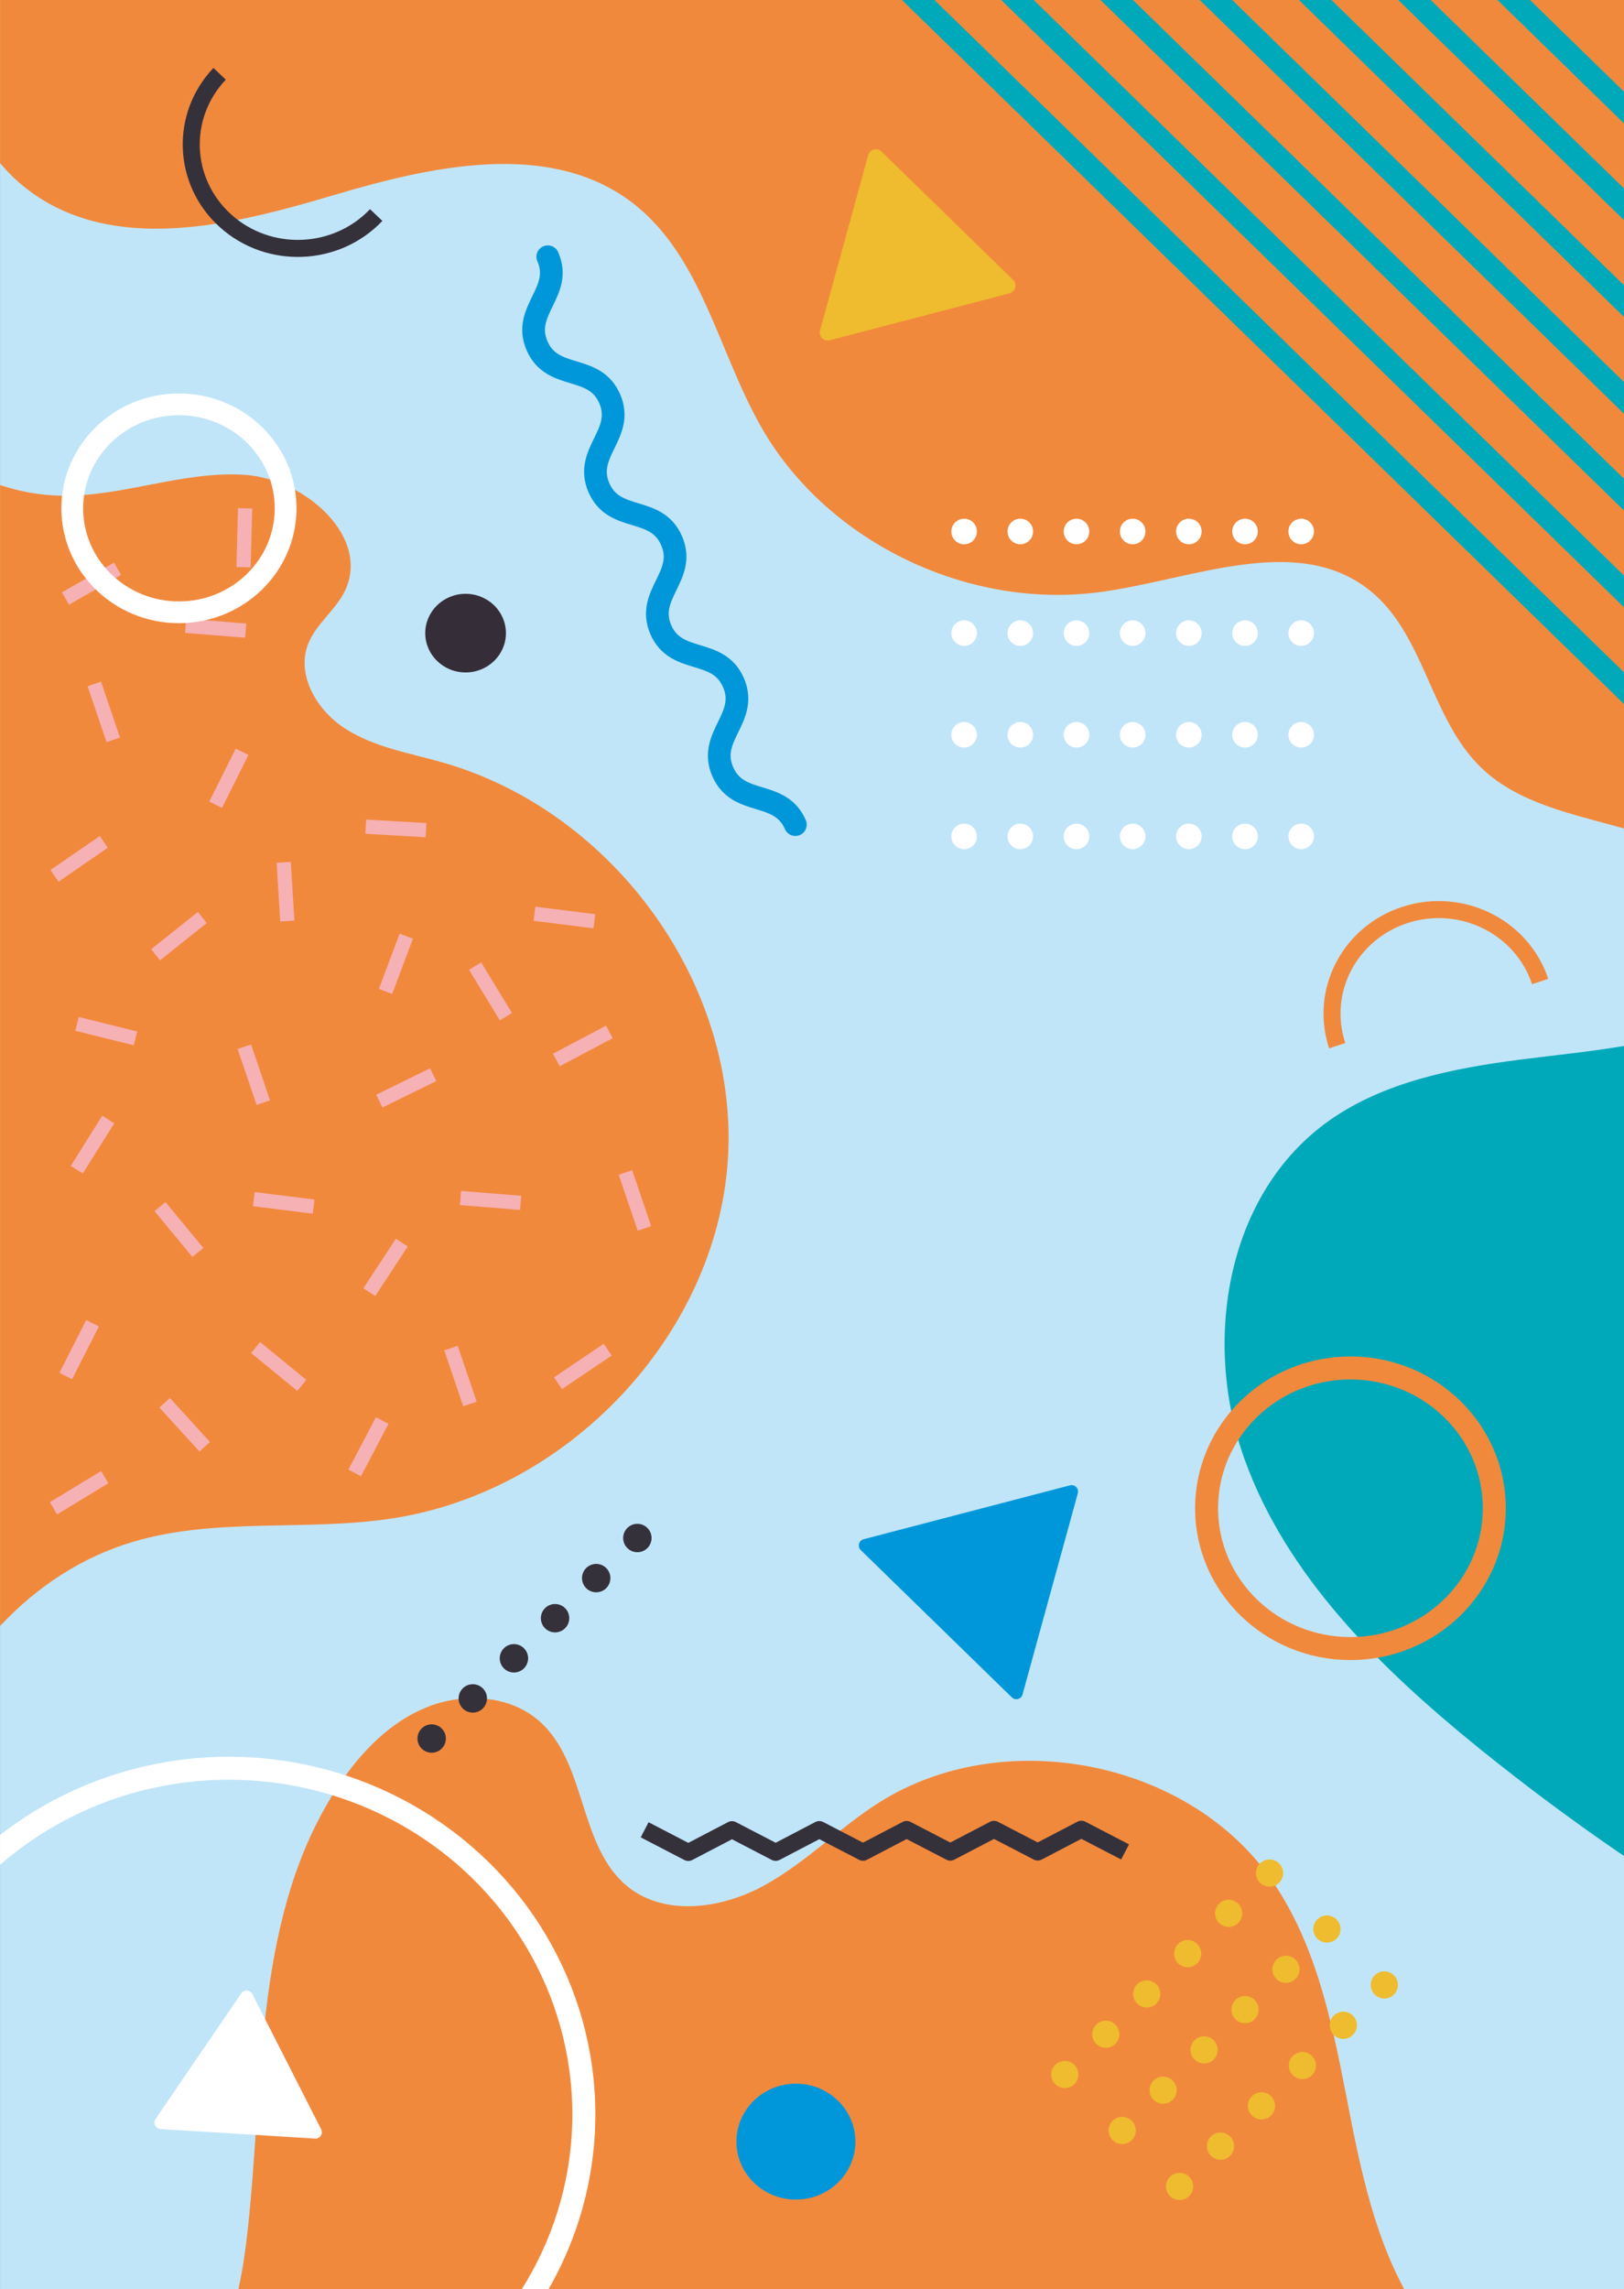 <?xml version="1.0" encoding="utf-8"?>
<!-- Generator: Adobe Illustrator 25.2.0, SVG Export Plug-In . SVG Version: 6.00 Build 0)  -->
<svg version="1.1" id="Calque_1" xmlns="http://www.w3.org/2000/svg" xmlns:xlink="http://www.w3.org/1999/xlink" x="0px" y="0px"
	 viewBox="0 0 298.68 420.94" style="enable-background:new 0 0 298.68 420.94;" xml:space="preserve">
<rect x="0" y="0" width="298.68" height="420.94" fill="#808080" stroke="none"/>
<style type="text/css">
	.st0{fill:#6DC5CB;}
	.st1{fill:#F6B1B5;}
	.st2{fill:#0097DA;}
	.st3{clip-path:url(#SVGID_2_);}
	.st4{fill:none;stroke:#0097DA;stroke-width:2.089;stroke-miterlimit:10;}
	.st5{fill:none;stroke:#0097DA;stroke-width:3.134;stroke-miterlimit:10;}
	.st6{fill:none;stroke:#352E39;stroke-width:4.178;stroke-linecap:round;stroke-miterlimit:10;}
	.st7{fill:none;stroke:#352E39;stroke-width:4.178;stroke-linecap:round;stroke-miterlimit:10;stroke-dasharray:0,11.484;}
	.st8{fill:none;stroke:#352E39;stroke-width:5.223;stroke-linecap:round;stroke-miterlimit:10;}
	.st9{fill:none;stroke:#352E39;stroke-width:5.223;stroke-linecap:round;stroke-miterlimit:10;stroke-dasharray:0,10.52;}
	.st10{fill:none;stroke:#F6B1B5;stroke-width:4.178;stroke-linecap:round;stroke-miterlimit:10;}
	.st11{fill:none;stroke:#FFFFFF;stroke-width:2.089;stroke-miterlimit:10;}
	.st12{fill:none;stroke:#EEBC2E;stroke-width:3.134;stroke-miterlimit:10;}
	.st13{fill:none;stroke:#FFFFFF;stroke-width:3.134;stroke-miterlimit:10;}
	.st14{fill:none;stroke:#F6B1B5;stroke-width:4.178;stroke-miterlimit:10;}
	.st15{fill:none;stroke:#FFFFFF;stroke-width:3.134;stroke-linejoin:round;stroke-miterlimit:10;}
	.st16{fill:none;stroke:#FFFFFF;stroke-width:4.178;stroke-miterlimit:10;}
	.st17{fill:#EEBC2E;}
	.st18{fill:#FFFFFF;}
	.st19{fill:#C8BE9D;}
	.st20{fill:#F1893D;}
	.st21{clip-path:url(#SVGID_4_);}
	.st22{fill:none;stroke:#F1893D;stroke-width:6.268;stroke-linecap:round;stroke-miterlimit:10;}
	.st23{fill:none;stroke:#F1893D;stroke-width:6.268;stroke-linecap:round;stroke-miterlimit:10;stroke-dasharray:0,10.43;}
	.st24{fill:none;stroke:#EEBC2E;stroke-width:5.009;stroke-miterlimit:10;}
	.st25{fill:none;stroke:#FFFFFF;stroke-width:5.163;stroke-miterlimit:10;}
	.st26{fill:none;stroke:#0097DA;stroke-width:4.39;stroke-linecap:round;stroke-miterlimit:10;}
	.st27{fill:none;stroke:#0097DA;stroke-width:4.39;stroke-linecap:round;stroke-miterlimit:10;stroke-dasharray:0,12.705;}
	.st28{fill:none;stroke:#FFFFFF;stroke-width:4.227;stroke-miterlimit:10;}
	.st29{fill:none;stroke:#352E39;stroke-width:3.134;stroke-miterlimit:10;}
	.st30{fill:none;stroke:#352E39;stroke-width:2.611;stroke-miterlimit:10;}
	.st31{fill:none;stroke:#35313B;stroke-width:4.178;stroke-miterlimit:10;}
	.st32{fill:none;stroke:#352E39;stroke-width:4.178;stroke-miterlimit:10;}
	.st33{fill:none;stroke:#00A9B9;stroke-width:4.178;stroke-linecap:round;stroke-miterlimit:10;}
	.st34{fill:none;stroke:#00A9B9;stroke-width:2;stroke-miterlimit:10;}
	.st35{fill:#C1E5F8;}
	.st36{fill:#00A9B9;}
	.st37{clip-path:url(#SVGID_6_);}
	.st38{fill:none;stroke:#F6B1B5;stroke-width:2.611;stroke-miterlimit:10;}
	.st39{fill:none;stroke:#FFFFFF;stroke-width:4.701;stroke-linecap:round;stroke-miterlimit:10;}
	.st40{fill:none;stroke:#FFFFFF;stroke-width:4.701;stroke-linecap:round;stroke-miterlimit:10;stroke-dasharray:0,10.332;}
	.st41{fill:none;stroke:#35313B;stroke-width:3.134;stroke-linejoin:round;stroke-miterlimit:10;}
	.st42{fill:none;stroke:#0097DA;stroke-width:4.178;stroke-linecap:round;stroke-miterlimit:10;}
	.st43{fill:#352E39;}
	.st44{fill:none;stroke:#00A9B9;stroke-width:4.178;stroke-miterlimit:10;}
	.st45{fill:none;stroke:#F1893D;stroke-width:4.227;stroke-miterlimit:10;}
	.st46{fill:none;stroke:#35313B;stroke-width:3.134;stroke-miterlimit:10;}
	.st47{fill:none;stroke:#F1893D;stroke-width:3.134;stroke-miterlimit:10;}
	.st48{fill:none;stroke:#EEBC2E;stroke-width:5;stroke-linecap:round;stroke-miterlimit:10;}
	.st49{fill:none;stroke:#EEBC2E;stroke-width:5;stroke-linecap:round;stroke-miterlimit:10;stroke-dasharray:0,10.564;}
	.st50{fill:none;stroke:#35313B;stroke-width:5.223;stroke-linecap:round;stroke-miterlimit:10;}
	.st51{fill:none;stroke:#35313B;stroke-width:5.223;stroke-linecap:round;stroke-miterlimit:10;stroke-dasharray:0,10.565;}
	.st52{fill:none;stroke:#FFFFFF;stroke-width:4;stroke-miterlimit:10;}
</style>
<g>
	<g>
		<defs>
			<rect id="SVGID_1_" x="-296.16" y="-420.94" width="296.17" height="420.94"/>
		</defs>
		<clipPath id="SVGID_2_">
			<use xlink:href="#SVGID_1_"  style="overflow:visible;"/>
		</clipPath>
		<g class="st3">
			<g>
				<line class="st11" x1="-149.84" y1="13.86" x2="20.89" y2="-153.99"/>
				<line class="st11" x1="-143.05" y1="20.53" x2="27.67" y2="-147.32"/>
				<line class="st11" x1="-136.26" y1="27.2" x2="34.46" y2="-140.65"/>
				<line class="st11" x1="-129.48" y1="33.87" x2="41.25" y2="-133.97"/>
				<line class="st11" x1="-122.69" y1="40.55" x2="48.04" y2="-127.3"/>
				<line class="st11" x1="-115.9" y1="47.22" x2="54.82" y2="-120.63"/>
				<line class="st11" x1="-109.12" y1="53.89" x2="61.61" y2="-113.96"/>
				<line class="st11" x1="-102.33" y1="60.56" x2="68.4" y2="-107.28"/>
				<line class="st11" x1="-95.54" y1="67.24" x2="75.18" y2="-100.61"/>
			</g>
		</g>
	</g>
</g>
<g>
	<g>
		<polygon class="st35" points="0.01,0 0.01,29.98 0.01,89.19 0.01,298.99 0.01,420.94 43.84,420.94 258.26,420.94 298.68,420.94 
			298.68,341.28 298.68,192.33 298.68,152.33 298.68,0 		"/>
		<g>
			<path class="st20" d="M298.68,0v152.34c-9.44-2.67-19.35-4.54-26.22-11.13c-9.6-9.2-10.44-25.17-21.16-33.13
				c-13.37-9.92-32.1-1.53-48.74,0.76c-24.34,3.37-50.19-9.02-62.31-29.88c-8.27-14.23-11.16-32.41-24.63-42.18
				c-15.05-10.89-36.16-6.27-54.1-0.94c-17.93,5.33-38.69,10.57-54.33,0.5c-2.77-1.78-5.16-3.93-7.18-6.35V0H298.68z"/>
			<path class="st20" d="M133.85,213.5c-2.21,32.05-29.31,60.83-61.87,65.73c-15.69,2.37-32.11-0.24-47.32,4.22
				c-9.66,2.84-17.93,8.37-24.65,15.54V89.19c3.6,1.2,7.39,1.9,11.34,1.96c11.31,0.18,22.34-4.59,33.64-3.84
				c11.3,0.76,23.34,11.64,18.35,21.54c-1.75,3.46-5.22,5.92-6.65,9.51c-2.29,5.79,1.65,12.41,7,15.75
				c5.34,3.36,11.81,4.39,17.92,6.15C113.19,149.39,136.07,181.45,133.85,213.5z"/>
			<path class="st20" d="M258.26,420.94H43.84c0.78-3.49,1.29-7.05,1.68-10.59c3.15-28.19,1.03-58.75,17.03-82.43
				c4-5.91,9.24-11.3,15.95-14c6.7-2.7,15.07-2.26,20.52,2.42c9.1,7.79,7.23,23.53,16.75,30.82c6.92,5.29,17.19,3.72,24.84-0.5
				c7.65-4.21,13.79-10.62,21.16-15.27c22.55-14.2,56.06-7.87,71.53,13.5c8.46,11.67,11.51,26.14,14.24,40.18
				C249.92,397.36,252.34,409.96,258.26,420.94z"/>
			<path class="st36" d="M298.68,192.33v148.95c-9.21-6.27-18.15-12.93-26.8-19.93c-18.03-14.61-35.31-31.56-43.03-53.15
				c-7.73-21.57-3.37-48.7,15.6-62.14c10.1-7.14,22.84-9.63,35.21-11.23C285.98,194.03,292.38,193.39,298.68,192.33z"/>
		</g>
	</g>
	<g>
		<defs>
			<polygon id="SVGID_5_" points="0.01,0 0.01,29.98 0.01,89.19 0.01,298.99 0.01,420.94 43.84,420.94 258.26,420.94 298.68,420.94 
				298.68,341.28 298.68,192.33 298.68,152.33 298.68,0 			"/>
		</defs>
		<clipPath id="SVGID_4_">
			<use xlink:href="#SVGID_5_"  style="overflow:visible;"/>
		</clipPath>
		<g class="st21">
			<g>
				<line class="st38" x1="109.31" y1="169.4" x2="98.3" y2="168.02"/>
				<line class="st38" x1="57.68" y1="221.87" x2="46.68" y2="220.5"/>
				<line class="st38" x1="74.72" y1="172.14" x2="70.91" y2="182.3"/>
				<line class="st38" x1="67.92" y1="237.6" x2="73.9" y2="228.49"/>
				<line class="st38" x1="55.5" y1="254.74" x2="47.01" y2="247.78"/>
				<line class="st38" x1="111.76" y1="248.18" x2="102.63" y2="254.34"/>
				<line class="st38" x1="36.39" y1="230.3" x2="29.43" y2="221.87"/>
				<line class="st38" x1="12.09" y1="253.02" x2="17.02" y2="243.33"/>
				<line class="st38" x1="14.12" y1="215.08" x2="19.91" y2="205.86"/>
				<line class="st38" x1="30.28" y1="257.94" x2="37.65" y2="266.03"/>
				<line class="st38" x1="102.32" y1="194.91" x2="112.07" y2="189.75"/>
				<line class="st38" x1="118.52" y1="225.87" x2="115.03" y2="215.6"/>
				<line class="st38" x1="86.43" y1="258.16" x2="82.95" y2="247.89"/>
				<line class="st38" x1="48.42" y1="202.75" x2="44.94" y2="192.47"/>
				<line class="st38" x1="10.02" y1="161.05" x2="19.09" y2="154.81"/>
				<line class="st38" x1="87.38" y1="177.65" x2="93.05" y2="186.95"/>
				<line class="st38" x1="20.83" y1="136.04" x2="17.34" y2="125.76"/>
				<line class="st38" x1="9.84" y1="277.34" x2="19.26" y2="271.62"/>
				<line class="st38" x1="95.75" y1="221.18" x2="84.69" y2="220.29"/>
				<line class="st38" x1="79.67" y1="197.61" x2="69.76" y2="202.47"/>
				<line class="st38" x1="24.92" y1="190.94" x2="14.17" y2="188.27"/>
				<line class="st38" x1="52.84" y1="169.36" x2="52.18" y2="158.57"/>
				<line class="st38" x1="28.62" y1="175.56" x2="37.21" y2="168.71"/>
				<line class="st38" x1="45.19" y1="115.96" x2="34.14" y2="115.07"/>
				<line class="st38" x1="44.52" y1="138.24" x2="39.66" y2="147.97"/>
				<line class="st38" x1="21.61" y1="104.58" x2="12.04" y2="110.06"/>
				<line class="st38" x1="78.35" y1="152.65" x2="67.27" y2="152.01"/>
				<line class="st38" x1="44.79" y1="104.29" x2="45.08" y2="93.47"/>
				<line class="st38" x1="65.23" y1="270.84" x2="70.29" y2="261.21"/>
			</g>
			<g>
				<g>
					<g>
						<line class="st39" x1="239.31" y1="97.73" x2="239.31" y2="97.73"/>
						<line class="st40" x1="228.98" y1="97.73" x2="182.48" y2="97.73"/>
						<line class="st39" x1="177.32" y1="97.73" x2="177.32" y2="97.73"/>
					</g>
				</g>
				<g>
					<g>
						<line class="st39" x1="239.31" y1="116.42" x2="239.31" y2="116.42"/>
						<line class="st40" x1="228.98" y1="116.42" x2="182.48" y2="116.42"/>
						<line class="st39" x1="177.32" y1="116.42" x2="177.32" y2="116.42"/>
					</g>
				</g>
				<g>
					<g>
						<line class="st39" x1="239.31" y1="153.8" x2="239.31" y2="153.8"/>
						<line class="st40" x1="228.98" y1="153.8" x2="182.48" y2="153.8"/>
						<line class="st39" x1="177.32" y1="153.8" x2="177.32" y2="153.8"/>
					</g>
				</g>
				<g>
					<g>
						<line class="st39" x1="239.31" y1="135.11" x2="239.31" y2="135.11"/>
						<line class="st40" x1="228.98" y1="135.11" x2="182.48" y2="135.11"/>
						<line class="st39" x1="177.32" y1="135.11" x2="177.32" y2="135.11"/>
					</g>
				</g>
			</g>
			<g>
				<polyline class="st41" points="118.56,336.46 126.59,340.63 134.62,336.44 142.66,340.61 150.68,336.42 158.72,340.59 
					166.74,336.4 174.78,340.57 182.81,336.38 190.85,340.55 198.88,336.36 206.92,340.53 				"/>
			</g>
			<path class="st18" d="M59.06,391.52l-12.65-24.86c-0.41-0.8-1.53-0.87-2.04-0.13l-15.76,23.11c-0.52,0.76-0.01,1.79,0.91,1.85
				l28.41,1.75C58.85,393.3,59.48,392.34,59.06,391.52z"/>
			<path class="st2" d="M188.06,311.58l10.17-37c0.24-0.88-0.56-1.69-1.44-1.46l-37.95,9.91c-0.89,0.23-1.19,1.35-0.53,2
				l27.78,27.08C186.73,312.75,187.82,312.45,188.06,311.58z"/>
			<g>
				<path class="st42" d="M100.75,47.21c2.85,6.52-4.81,9.86-1.97,16.39c2.85,6.52,10.51,3.18,13.35,9.71
					c2.84,6.52-4.82,9.86-1.97,16.39c2.85,6.52,10.51,3.18,13.35,9.71c2.85,6.53-4.81,9.87-1.97,16.39
					c2.85,6.52,10.51,3.18,13.35,9.71c2.85,6.53-4.81,9.87-1.96,16.4c2.85,6.53,10.51,3.19,13.35,9.72"/>
			</g>
			<ellipse class="st28" cx="42.09" cy="388.79" rx="65.29" ry="63.65"/>
			<ellipse class="st43" cx="85.63" cy="116.42" rx="7.42" ry="7.23"/>
			<ellipse class="st2" cx="146.38" cy="393.8" rx="10.94" ry="10.66"/>
			<g>
				<line class="st44" x1="203.24" y1="-73.27" x2="375.41" y2="94.58"/>
				<line class="st44" x1="194.11" y1="-64.37" x2="366.29" y2="103.48"/>
				<line class="st44" x1="184.99" y1="-55.47" x2="357.16" y2="112.38"/>
				<line class="st44" x1="175.86" y1="-46.58" x2="348.03" y2="121.27"/>
				<line class="st44" x1="166.73" y1="-37.68" x2="338.91" y2="130.17"/>
				<line class="st44" x1="157.61" y1="-28.78" x2="329.78" y2="139.07"/>
				<line class="st44" x1="148.48" y1="-19.88" x2="320.66" y2="147.97"/>
			</g>
			<ellipse class="st45" cx="248.37" cy="277.34" rx="26.46" ry="25.8"/>
			<path class="st46" d="M69.19,39.54c-7.36,7.75-19.77,8.23-27.72,1.06c-7.95-7.17-8.44-19.27-1.08-27.03"/>
			<path class="st47" d="M245.94,192.28c-3.34-10.05,2.3-20.83,12.61-24.09c10.31-3.26,21.37,2.25,24.71,12.29"/>
			<g>
				<g>
					<g>
						<g>
							<line class="st48" x1="206.39" y1="391.75" x2="206.39" y2="391.75"/>
							<line class="st49" x1="213.92" y1="384.34" x2="240.28" y2="358.41"/>
							<line class="st48" x1="244.04" y1="354.71" x2="244.04" y2="354.71"/>
						</g>
					</g>
				</g>
				<g>
					<g>
						<g>
							<line class="st48" x1="216.94" y1="402.04" x2="216.94" y2="402.04"/>
							<line class="st49" x1="224.47" y1="394.63" x2="250.83" y2="368.7"/>
							<line class="st48" x1="254.6" y1="364.99" x2="254.6" y2="364.99"/>
						</g>
					</g>
				</g>
				<g>
					<g>
						<g>
							<line class="st48" x1="195.84" y1="381.46" x2="195.84" y2="381.46"/>
							<line class="st49" x1="203.37" y1="374.05" x2="229.73" y2="348.12"/>
							<line class="st48" x1="233.49" y1="344.42" x2="233.49" y2="344.42"/>
						</g>
					</g>
				</g>
			</g>
			<g>
				<g>
					<g>
						<line class="st50" x1="117.22" y1="282.81" x2="117.22" y2="282.81"/>
						<line class="st51" x1="109.65" y1="290.18" x2="83.17" y2="315.99"/>
						<line class="st50" x1="79.39" y1="319.68" x2="79.39" y2="319.68"/>
					</g>
				</g>
			</g>
			<path class="st17" d="M152.61,62.57l33.04-8.63c1.11-0.29,1.48-1.69,0.66-2.49l-24.18-23.58c-0.81-0.79-2.16-0.42-2.46,0.67
				l-8.85,32.21C150.51,61.84,151.51,62.85,152.61,62.57z"/>
			<ellipse class="st52" cx="32.91" cy="93.47" rx="19.62" ry="19.12"/>
		</g>
	</g>
</g>
</svg>
